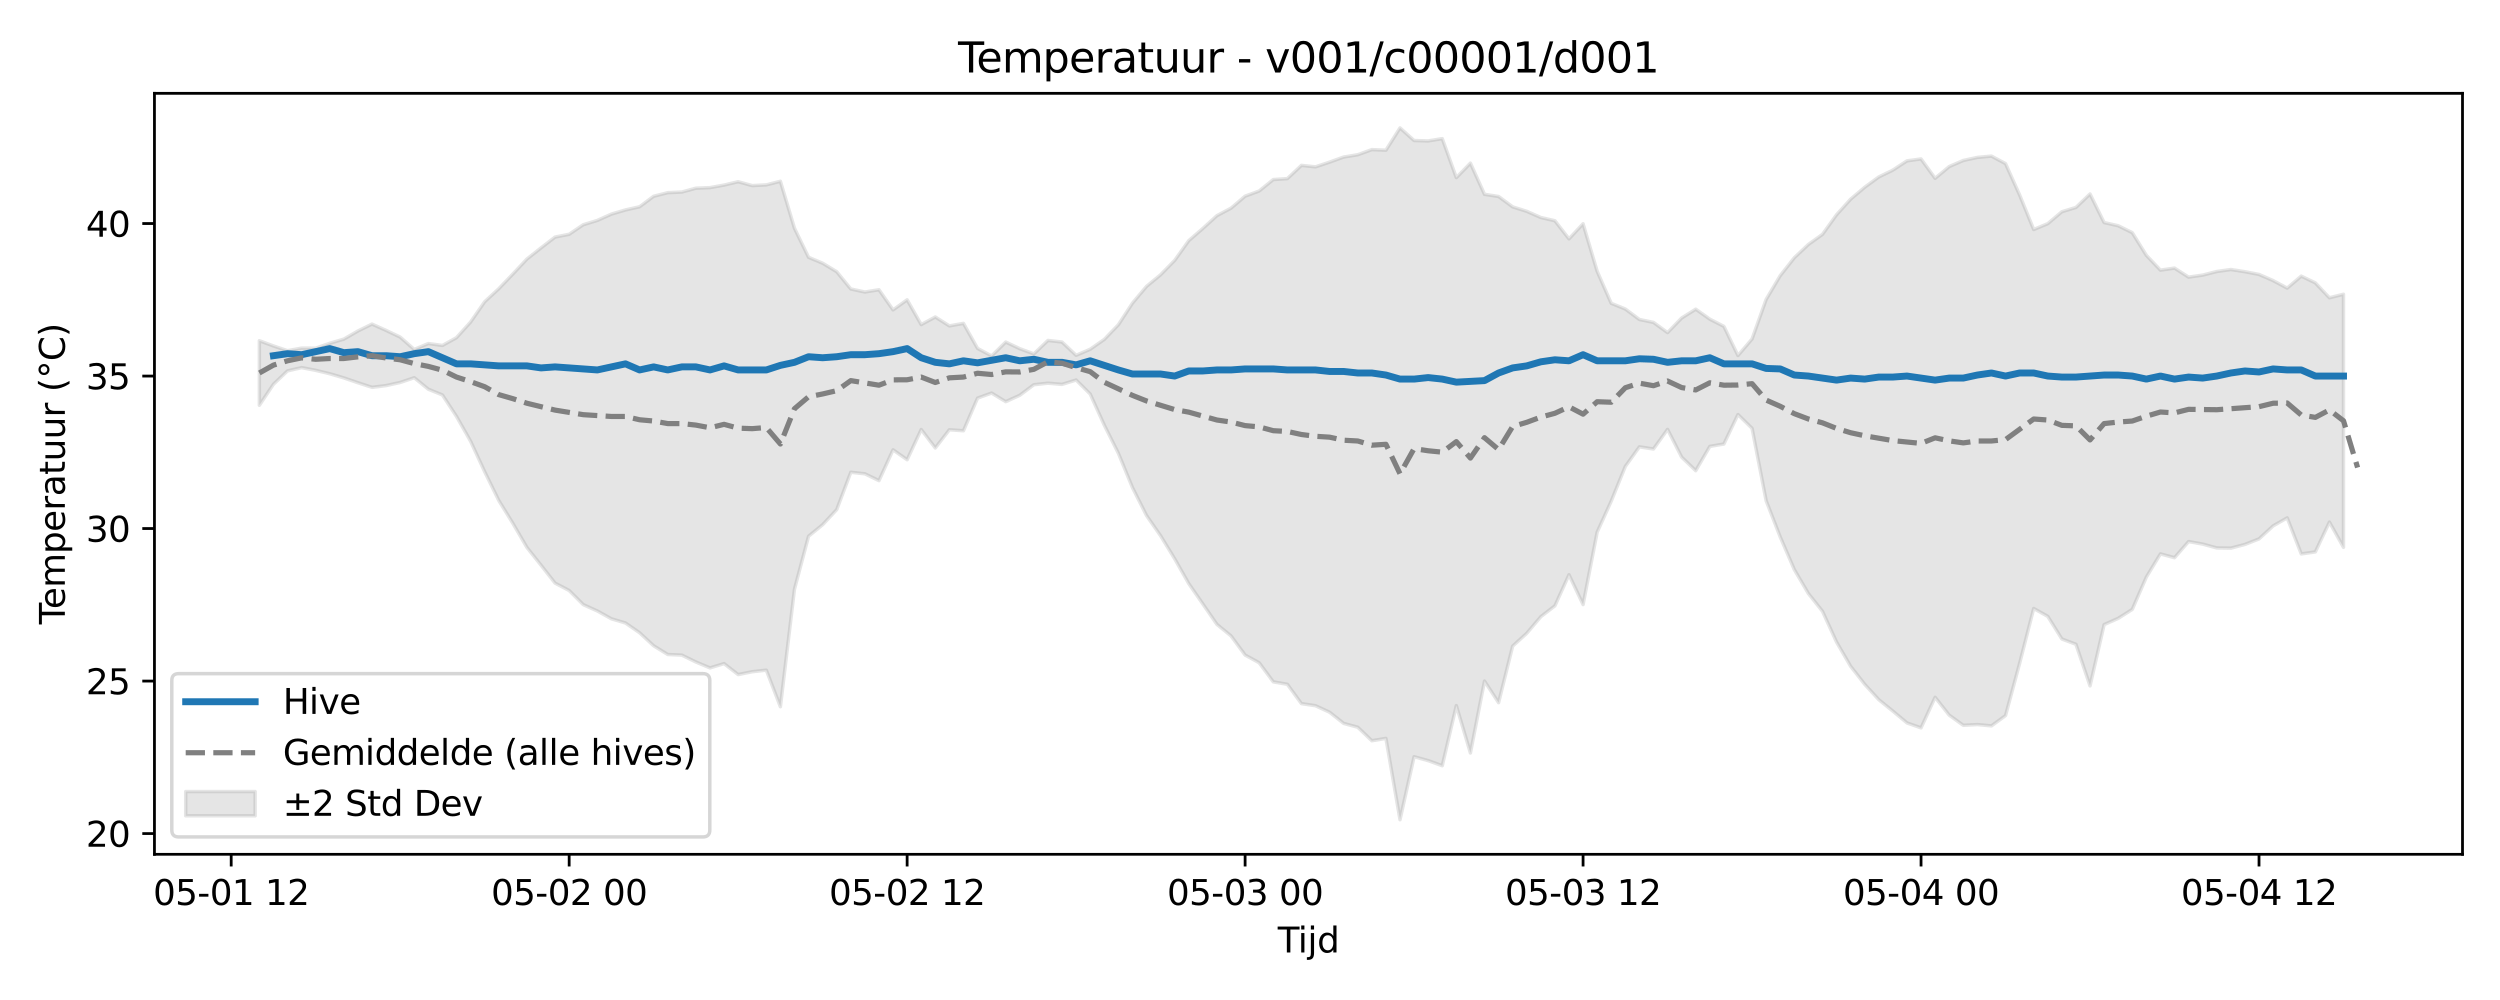 <?xml version="1.0" encoding="utf-8" standalone="no"?>
<!DOCTYPE svg PUBLIC "-//W3C//DTD SVG 1.1//EN"
  "http://www.w3.org/Graphics/SVG/1.1/DTD/svg11.dtd">
<svg xmlns:xlink="http://www.w3.org/1999/xlink" width="720pt" height="288pt" viewBox="0 0 720 288" xmlns="http://www.w3.org/2000/svg" version="1.1">
 <defs>
  <style type="text/css">*{stroke-linejoin: round; stroke-linecap: butt}</style>
 </defs>
 <g id="figure_1">
  <g id="patch_1">
   <path d="M 0 288 
L 720 288 
L 720 0 
L 0 0 
z
" style="fill: #ffffff"/>
  </g>
  <g id="axes_1">
   <g id="patch_2">
    <path d="M 44.48 246.04 
L 709.2 246.04 
L 709.2 26.88 
L 44.48 26.88 
z
" style="fill: #ffffff"/>
   </g>
   <g id="FillBetweenPolyCollection_1">
    <defs>
     <path id="m2a23a1c818" d="M 74.695 -189.874 
L 74.695 -171.281 
L 78.75 -177.325 
L 82.806 -181.183 
L 86.861 -182.121 
L 90.917 -181.341 
L 94.973 -180.358 
L 99.028 -179.166 
L 103.084 -177.771 
L 107.14 -176.445 
L 111.195 -176.947 
L 115.251 -177.845 
L 119.307 -179.218 
L 123.362 -175.899 
L 127.418 -174.252 
L 131.474 -168.061 
L 135.529 -160.925 
L 139.585 -152.147 
L 143.64 -143.871 
L 147.696 -137.292 
L 151.752 -130.336 
L 155.807 -125.228 
L 159.863 -120.054 
L 163.919 -117.932 
L 167.974 -113.866 
L 172.03 -112.04 
L 176.086 -109.783 
L 180.141 -108.578 
L 184.197 -105.766 
L 188.253 -102.008 
L 192.308 -99.504 
L 196.364 -99.326 
L 200.419 -97.343 
L 204.475 -95.638 
L 208.531 -96.879 
L 212.586 -93.718 
L 216.642 -94.543 
L 220.698 -94.994 
L 224.753 -84.459 
L 228.809 -118.319 
L 232.865 -133.569 
L 236.92 -136.882 
L 240.976 -141.234 
L 245.032 -151.989 
L 249.087 -151.541 
L 253.143 -149.576 
L 257.199 -158.448 
L 261.254 -155.596 
L 265.31 -164.293 
L 269.365 -158.981 
L 273.421 -164.23 
L 277.477 -163.94 
L 281.532 -173.342 
L 285.588 -174.795 
L 289.644 -172.319 
L 293.699 -174.159 
L 297.755 -177.196 
L 301.811 -177.643 
L 305.866 -177.294 
L 309.922 -178.557 
L 313.978 -174.517 
L 318.033 -165.56 
L 322.089 -157.463 
L 326.144 -147.577 
L 330.2 -139.526 
L 334.256 -133.686 
L 338.311 -127.057 
L 342.367 -119.91 
L 346.423 -114.054 
L 350.478 -108.173 
L 354.534 -104.856 
L 358.59 -99.343 
L 362.645 -97.12 
L 366.701 -91.63 
L 370.757 -90.92 
L 374.812 -85.354 
L 378.868 -84.749 
L 382.923 -82.877 
L 386.979 -79.658 
L 391.035 -78.554 
L 395.09 -74.664 
L 399.146 -75.343 
L 403.202 -51.922 
L 407.257 -70.068 
L 411.313 -68.939 
L 415.369 -67.471 
L 419.424 -84.785 
L 423.48 -71.139 
L 427.536 -91.858 
L 431.591 -85.626 
L 435.647 -101.914 
L 439.702 -105.608 
L 443.758 -110.393 
L 447.814 -113.521 
L 451.869 -122.477 
L 455.925 -113.88 
L 459.981 -134.726 
L 464.036 -143.676 
L 468.092 -153.658 
L 472.148 -159.31 
L 476.203 -158.685 
L 480.259 -164.338 
L 484.315 -156.346 
L 488.37 -152.439 
L 492.426 -159.43 
L 496.481 -160.121 
L 500.537 -168.614 
L 504.593 -164.632 
L 508.648 -143.794 
L 512.704 -133.36 
L 516.76 -123.96 
L 520.815 -117.058 
L 524.871 -111.952 
L 528.927 -103.089 
L 532.982 -96.107 
L 537.038 -90.917 
L 541.094 -86.49 
L 545.149 -83.197 
L 549.205 -79.804 
L 553.26 -78.372 
L 557.316 -87.176 
L 561.372 -82.034 
L 565.427 -79.107 
L 569.483 -79.323 
L 573.539 -78.947 
L 577.594 -81.915 
L 581.65 -96.947 
L 585.706 -112.755 
L 589.761 -110.479 
L 593.817 -103.971 
L 597.873 -102.445 
L 601.928 -90.463 
L 605.984 -108.113 
L 610.04 -109.911 
L 614.095 -112.489 
L 618.151 -121.801 
L 622.206 -128.478 
L 626.262 -127.379 
L 630.318 -132.032 
L 634.373 -131.302 
L 638.429 -130.194 
L 642.485 -130.131 
L 646.54 -131.2 
L 650.596 -132.794 
L 654.652 -136.532 
L 658.707 -138.858 
L 662.763 -128.47 
L 666.819 -129.049 
L 670.874 -137.637 
L 674.93 -130.374 
L 674.93 -203.257 
L 674.93 -203.257 
L 670.874 -202.241 
L 666.819 -206.533 
L 662.763 -208.48 
L 658.707 -205.021 
L 654.652 -207.2 
L 650.596 -208.963 
L 646.54 -209.751 
L 642.485 -210.38 
L 638.429 -209.806 
L 634.373 -208.771 
L 630.318 -208.187 
L 626.262 -210.791 
L 622.206 -210.203 
L 618.151 -214.465 
L 614.095 -220.995 
L 610.04 -222.987 
L 605.984 -223.907 
L 601.928 -232.138 
L 597.873 -228.257 
L 593.817 -227.024 
L 589.761 -223.591 
L 585.706 -221.9 
L 581.65 -231.852 
L 577.594 -240.881 
L 573.539 -243.044 
L 569.483 -242.668 
L 565.427 -241.786 
L 561.372 -240.03 
L 557.316 -236.645 
L 553.26 -242.228 
L 549.205 -241.675 
L 545.149 -239.014 
L 541.094 -237.038 
L 537.038 -234.075 
L 532.982 -230.643 
L 528.927 -226.15 
L 524.871 -220.508 
L 520.815 -217.598 
L 516.76 -213.77 
L 512.704 -208.616 
L 508.648 -201.769 
L 504.593 -190.374 
L 500.537 -185.611 
L 496.481 -194.007 
L 492.426 -196.088 
L 488.37 -198.956 
L 484.315 -196.415 
L 480.259 -192.205 
L 476.203 -195.15 
L 472.148 -195.989 
L 468.092 -199.006 
L 464.036 -200.643 
L 459.981 -209.885 
L 455.925 -223.557 
L 451.869 -219.206 
L 447.814 -224.429 
L 443.758 -225.36 
L 439.702 -227.144 
L 435.647 -228.423 
L 431.591 -231.412 
L 427.536 -232.037 
L 423.48 -241.018 
L 419.424 -236.841 
L 415.369 -248.078 
L 411.313 -247.415 
L 407.257 -247.531 
L 403.202 -251.158 
L 399.146 -244.745 
L 395.09 -244.911 
L 391.035 -243.437 
L 386.979 -242.772 
L 382.923 -241.31 
L 378.868 -239.951 
L 374.812 -240.37 
L 370.757 -236.561 
L 366.701 -236.291 
L 362.645 -232.997 
L 358.59 -231.506 
L 354.534 -228.043 
L 350.478 -225.897 
L 346.423 -222.211 
L 342.367 -218.698 
L 338.311 -213.016 
L 334.256 -208.875 
L 330.2 -205.524 
L 326.144 -200.694 
L 322.089 -194.469 
L 318.033 -190.251 
L 313.978 -187.419 
L 309.922 -185.673 
L 305.866 -189.498 
L 301.811 -189.955 
L 297.755 -186.082 
L 293.699 -187.582 
L 289.644 -189.495 
L 285.588 -185.482 
L 281.532 -187.667 
L 277.477 -194.873 
L 273.421 -194.143 
L 269.365 -196.709 
L 265.31 -194.52 
L 261.254 -201.655 
L 257.199 -198.755 
L 253.143 -204.551 
L 249.087 -203.905 
L 245.032 -204.774 
L 240.976 -209.746 
L 236.92 -212.195 
L 232.865 -213.897 
L 228.809 -222.266 
L 224.753 -235.8 
L 220.698 -234.756 
L 216.642 -234.549 
L 212.586 -235.667 
L 208.531 -234.702 
L 204.475 -233.967 
L 200.419 -233.799 
L 196.364 -232.695 
L 192.308 -232.516 
L 188.253 -231.476 
L 184.197 -228.45 
L 180.141 -227.542 
L 176.086 -226.336 
L 172.03 -224.519 
L 167.974 -223.278 
L 163.919 -220.53 
L 159.863 -219.726 
L 155.807 -216.602 
L 151.752 -213.397 
L 147.696 -209.077 
L 143.64 -204.84 
L 139.585 -201.102 
L 135.529 -195.253 
L 131.474 -190.752 
L 127.418 -188.513 
L 123.362 -189.063 
L 119.307 -187.354 
L 115.251 -190.923 
L 111.195 -192.846 
L 107.14 -194.666 
L 103.084 -192.681 
L 99.028 -190.334 
L 94.973 -189.143 
L 90.917 -187.72 
L 86.861 -187.746 
L 82.806 -187 
L 78.75 -188.369 
L 74.695 -189.874 
z
" style="stroke: #808080; stroke-opacity: 0.2"/>
    </defs>
    <g clip-path="url(#p5b2074914a)">
     <use xlink:href="#m2a23a1c818" x="0" y="288" style="fill: #808080; fill-opacity: 0.2; stroke: #808080; stroke-opacity: 0.2"/>
    </g>
   </g>
   <g id="matplotlib.axis_1">
    <g id="xtick_1">
     <g id="line2d_1">
      <defs>
       <path id="md84309b59f" d="M 0 0 
L 0 3.5 
" style="stroke: #000000; stroke-width: 0.8"/>
      </defs>
      <g>
       <use xlink:href="#md84309b59f" x="66.583" y="246.04" style="stroke: #000000; stroke-width: 0.8"/>
      </g>
     </g>
     <g id="text_1">
      <!-- 05-01 12 -->
      <g transform="translate(44.103 260.638) scale(0.1 -0.1)">
       <defs>
        <path id="DejaVuSans-30" d="M 2034 4250 
Q 1547 4250 1301 3770 
Q 1056 3291 1056 2328 
Q 1056 1369 1301 889 
Q 1547 409 2034 409 
Q 2525 409 2770 889 
Q 3016 1369 3016 2328 
Q 3016 3291 2770 3770 
Q 2525 4250 2034 4250 
z
M 2034 4750 
Q 2819 4750 3233 4129 
Q 3647 3509 3647 2328 
Q 3647 1150 3233 529 
Q 2819 -91 2034 -91 
Q 1250 -91 836 529 
Q 422 1150 422 2328 
Q 422 3509 836 4129 
Q 1250 4750 2034 4750 
z
" transform="scale(0.016)"/>
        <path id="DejaVuSans-35" d="M 691 4666 
L 3169 4666 
L 3169 4134 
L 1269 4134 
L 1269 2991 
Q 1406 3038 1543 3061 
Q 1681 3084 1819 3084 
Q 2600 3084 3056 2656 
Q 3513 2228 3513 1497 
Q 3513 744 3044 326 
Q 2575 -91 1722 -91 
Q 1428 -91 1123 -41 
Q 819 9 494 109 
L 494 744 
Q 775 591 1075 516 
Q 1375 441 1709 441 
Q 2250 441 2565 725 
Q 2881 1009 2881 1497 
Q 2881 1984 2565 2268 
Q 2250 2553 1709 2553 
Q 1456 2553 1204 2497 
Q 953 2441 691 2322 
L 691 4666 
z
" transform="scale(0.016)"/>
        <path id="DejaVuSans-2d" d="M 313 2009 
L 1997 2009 
L 1997 1497 
L 313 1497 
L 313 2009 
z
" transform="scale(0.016)"/>
        <path id="DejaVuSans-31" d="M 794 531 
L 1825 531 
L 1825 4091 
L 703 3866 
L 703 4441 
L 1819 4666 
L 2450 4666 
L 2450 531 
L 3481 531 
L 3481 0 
L 794 0 
L 794 531 
z
" transform="scale(0.016)"/>
        <path id="DejaVuSans-20" transform="scale(0.016)"/>
        <path id="DejaVuSans-32" d="M 1228 531 
L 3431 531 
L 3431 0 
L 469 0 
L 469 531 
Q 828 903 1448 1529 
Q 2069 2156 2228 2338 
Q 2531 2678 2651 2914 
Q 2772 3150 2772 3378 
Q 2772 3750 2511 3984 
Q 2250 4219 1831 4219 
Q 1534 4219 1204 4116 
Q 875 4013 500 3803 
L 500 4441 
Q 881 4594 1212 4672 
Q 1544 4750 1819 4750 
Q 2544 4750 2975 4387 
Q 3406 4025 3406 3419 
Q 3406 3131 3298 2873 
Q 3191 2616 2906 2266 
Q 2828 2175 2409 1742 
Q 1991 1309 1228 531 
z
" transform="scale(0.016)"/>
       </defs>
       <use xlink:href="#DejaVuSans-30"/>
       <use xlink:href="#DejaVuSans-35" transform="translate(63.623 0)"/>
       <use xlink:href="#DejaVuSans-2d" transform="translate(127.246 0)"/>
       <use xlink:href="#DejaVuSans-30" transform="translate(163.33 0)"/>
       <use xlink:href="#DejaVuSans-31" transform="translate(226.953 0)"/>
       <use xlink:href="#DejaVuSans-20" transform="translate(290.576 0)"/>
       <use xlink:href="#DejaVuSans-31" transform="translate(322.363 0)"/>
       <use xlink:href="#DejaVuSans-32" transform="translate(385.986 0)"/>
      </g>
     </g>
    </g>
    <g id="xtick_2">
     <g id="line2d_2">
      <g>
       <use xlink:href="#md84309b59f" x="163.919" y="246.04" style="stroke: #000000; stroke-width: 0.8"/>
      </g>
     </g>
     <g id="text_2">
      <!-- 05-02 00 -->
      <g transform="translate(141.438 260.638) scale(0.1 -0.1)">
       <use xlink:href="#DejaVuSans-30"/>
       <use xlink:href="#DejaVuSans-35" transform="translate(63.623 0)"/>
       <use xlink:href="#DejaVuSans-2d" transform="translate(127.246 0)"/>
       <use xlink:href="#DejaVuSans-30" transform="translate(163.33 0)"/>
       <use xlink:href="#DejaVuSans-32" transform="translate(226.953 0)"/>
       <use xlink:href="#DejaVuSans-20" transform="translate(290.576 0)"/>
       <use xlink:href="#DejaVuSans-30" transform="translate(322.363 0)"/>
       <use xlink:href="#DejaVuSans-30" transform="translate(385.986 0)"/>
      </g>
     </g>
    </g>
    <g id="xtick_3">
     <g id="line2d_3">
      <g>
       <use xlink:href="#md84309b59f" x="261.254" y="246.04" style="stroke: #000000; stroke-width: 0.8"/>
      </g>
     </g>
     <g id="text_3">
      <!-- 05-02 12 -->
      <g transform="translate(238.774 260.638) scale(0.1 -0.1)">
       <use xlink:href="#DejaVuSans-30"/>
       <use xlink:href="#DejaVuSans-35" transform="translate(63.623 0)"/>
       <use xlink:href="#DejaVuSans-2d" transform="translate(127.246 0)"/>
       <use xlink:href="#DejaVuSans-30" transform="translate(163.33 0)"/>
       <use xlink:href="#DejaVuSans-32" transform="translate(226.953 0)"/>
       <use xlink:href="#DejaVuSans-20" transform="translate(290.576 0)"/>
       <use xlink:href="#DejaVuSans-31" transform="translate(322.363 0)"/>
       <use xlink:href="#DejaVuSans-32" transform="translate(385.986 0)"/>
      </g>
     </g>
    </g>
    <g id="xtick_4">
     <g id="line2d_4">
      <g>
       <use xlink:href="#md84309b59f" x="358.59" y="246.04" style="stroke: #000000; stroke-width: 0.8"/>
      </g>
     </g>
     <g id="text_4">
      <!-- 05-03 00 -->
      <g transform="translate(336.109 260.638) scale(0.1 -0.1)">
       <defs>
        <path id="DejaVuSans-33" d="M 2597 2516 
Q 3050 2419 3304 2112 
Q 3559 1806 3559 1356 
Q 3559 666 3084 287 
Q 2609 -91 1734 -91 
Q 1441 -91 1130 -33 
Q 819 25 488 141 
L 488 750 
Q 750 597 1062 519 
Q 1375 441 1716 441 
Q 2309 441 2620 675 
Q 2931 909 2931 1356 
Q 2931 1769 2642 2001 
Q 2353 2234 1838 2234 
L 1294 2234 
L 1294 2753 
L 1863 2753 
Q 2328 2753 2575 2939 
Q 2822 3125 2822 3475 
Q 2822 3834 2567 4026 
Q 2313 4219 1838 4219 
Q 1578 4219 1281 4162 
Q 984 4106 628 3988 
L 628 4550 
Q 988 4650 1302 4700 
Q 1616 4750 1894 4750 
Q 2613 4750 3031 4423 
Q 3450 4097 3450 3541 
Q 3450 3153 3228 2886 
Q 3006 2619 2597 2516 
z
" transform="scale(0.016)"/>
       </defs>
       <use xlink:href="#DejaVuSans-30"/>
       <use xlink:href="#DejaVuSans-35" transform="translate(63.623 0)"/>
       <use xlink:href="#DejaVuSans-2d" transform="translate(127.246 0)"/>
       <use xlink:href="#DejaVuSans-30" transform="translate(163.33 0)"/>
       <use xlink:href="#DejaVuSans-33" transform="translate(226.953 0)"/>
       <use xlink:href="#DejaVuSans-20" transform="translate(290.576 0)"/>
       <use xlink:href="#DejaVuSans-30" transform="translate(322.363 0)"/>
       <use xlink:href="#DejaVuSans-30" transform="translate(385.986 0)"/>
      </g>
     </g>
    </g>
    <g id="xtick_5">
     <g id="line2d_5">
      <g>
       <use xlink:href="#md84309b59f" x="455.925" y="246.04" style="stroke: #000000; stroke-width: 0.8"/>
      </g>
     </g>
     <g id="text_5">
      <!-- 05-03 12 -->
      <g transform="translate(433.445 260.638) scale(0.1 -0.1)">
       <use xlink:href="#DejaVuSans-30"/>
       <use xlink:href="#DejaVuSans-35" transform="translate(63.623 0)"/>
       <use xlink:href="#DejaVuSans-2d" transform="translate(127.246 0)"/>
       <use xlink:href="#DejaVuSans-30" transform="translate(163.33 0)"/>
       <use xlink:href="#DejaVuSans-33" transform="translate(226.953 0)"/>
       <use xlink:href="#DejaVuSans-20" transform="translate(290.576 0)"/>
       <use xlink:href="#DejaVuSans-31" transform="translate(322.363 0)"/>
       <use xlink:href="#DejaVuSans-32" transform="translate(385.986 0)"/>
      </g>
     </g>
    </g>
    <g id="xtick_6">
     <g id="line2d_6">
      <g>
       <use xlink:href="#md84309b59f" x="553.26" y="246.04" style="stroke: #000000; stroke-width: 0.8"/>
      </g>
     </g>
     <g id="text_6">
      <!-- 05-04 00 -->
      <g transform="translate(530.78 260.638) scale(0.1 -0.1)">
       <defs>
        <path id="DejaVuSans-34" d="M 2419 4116 
L 825 1625 
L 2419 1625 
L 2419 4116 
z
M 2253 4666 
L 3047 4666 
L 3047 1625 
L 3713 1625 
L 3713 1100 
L 3047 1100 
L 3047 0 
L 2419 0 
L 2419 1100 
L 313 1100 
L 313 1709 
L 2253 4666 
z
" transform="scale(0.016)"/>
       </defs>
       <use xlink:href="#DejaVuSans-30"/>
       <use xlink:href="#DejaVuSans-35" transform="translate(63.623 0)"/>
       <use xlink:href="#DejaVuSans-2d" transform="translate(127.246 0)"/>
       <use xlink:href="#DejaVuSans-30" transform="translate(163.33 0)"/>
       <use xlink:href="#DejaVuSans-34" transform="translate(226.953 0)"/>
       <use xlink:href="#DejaVuSans-20" transform="translate(290.576 0)"/>
       <use xlink:href="#DejaVuSans-30" transform="translate(322.363 0)"/>
       <use xlink:href="#DejaVuSans-30" transform="translate(385.986 0)"/>
      </g>
     </g>
    </g>
    <g id="xtick_7">
     <g id="line2d_7">
      <g>
       <use xlink:href="#md84309b59f" x="650.596" y="246.04" style="stroke: #000000; stroke-width: 0.8"/>
      </g>
     </g>
     <g id="text_7">
      <!-- 05-04 12 -->
      <g transform="translate(628.115 260.638) scale(0.1 -0.1)">
       <use xlink:href="#DejaVuSans-30"/>
       <use xlink:href="#DejaVuSans-35" transform="translate(63.623 0)"/>
       <use xlink:href="#DejaVuSans-2d" transform="translate(127.246 0)"/>
       <use xlink:href="#DejaVuSans-30" transform="translate(163.33 0)"/>
       <use xlink:href="#DejaVuSans-34" transform="translate(226.953 0)"/>
       <use xlink:href="#DejaVuSans-20" transform="translate(290.576 0)"/>
       <use xlink:href="#DejaVuSans-31" transform="translate(322.363 0)"/>
       <use xlink:href="#DejaVuSans-32" transform="translate(385.986 0)"/>
      </g>
     </g>
    </g>
    <g id="text_8">
     <!-- Tijd -->
     <g transform="translate(367.99 274.317) scale(0.1 -0.1)">
      <defs>
       <path id="DejaVuSans-54" d="M -19 4666 
L 3928 4666 
L 3928 4134 
L 2272 4134 
L 2272 0 
L 1638 0 
L 1638 4134 
L -19 4134 
L -19 4666 
z
" transform="scale(0.016)"/>
       <path id="DejaVuSans-69" d="M 603 3500 
L 1178 3500 
L 1178 0 
L 603 0 
L 603 3500 
z
M 603 4863 
L 1178 4863 
L 1178 4134 
L 603 4134 
L 603 4863 
z
" transform="scale(0.016)"/>
       <path id="DejaVuSans-6a" d="M 603 3500 
L 1178 3500 
L 1178 -63 
Q 1178 -731 923 -1031 
Q 669 -1331 103 -1331 
L -116 -1331 
L -116 -844 
L 38 -844 
Q 366 -844 484 -692 
Q 603 -541 603 -63 
L 603 3500 
z
M 603 4863 
L 1178 4863 
L 1178 4134 
L 603 4134 
L 603 4863 
z
" transform="scale(0.016)"/>
       <path id="DejaVuSans-64" d="M 2906 2969 
L 2906 4863 
L 3481 4863 
L 3481 0 
L 2906 0 
L 2906 525 
Q 2725 213 2448 61 
Q 2172 -91 1784 -91 
Q 1150 -91 751 415 
Q 353 922 353 1747 
Q 353 2572 751 3078 
Q 1150 3584 1784 3584 
Q 2172 3584 2448 3432 
Q 2725 3281 2906 2969 
z
M 947 1747 
Q 947 1113 1208 752 
Q 1469 391 1925 391 
Q 2381 391 2643 752 
Q 2906 1113 2906 1747 
Q 2906 2381 2643 2742 
Q 2381 3103 1925 3103 
Q 1469 3103 1208 2742 
Q 947 2381 947 1747 
z
" transform="scale(0.016)"/>
      </defs>
      <use xlink:href="#DejaVuSans-54"/>
      <use xlink:href="#DejaVuSans-69" transform="translate(57.959 0)"/>
      <use xlink:href="#DejaVuSans-6a" transform="translate(85.742 0)"/>
      <use xlink:href="#DejaVuSans-64" transform="translate(113.525 0)"/>
     </g>
    </g>
   </g>
   <g id="matplotlib.axis_2">
    <g id="ytick_1">
     <g id="line2d_8">
      <defs>
       <path id="m97e7bdb9b6" d="M 0 0 
L -3.5 0 
" style="stroke: #000000; stroke-width: 0.8"/>
      </defs>
      <g>
       <use xlink:href="#m97e7bdb9b6" x="44.48" y="240.068" style="stroke: #000000; stroke-width: 0.8"/>
      </g>
     </g>
     <g id="text_9">
      <!-- 20 -->
      <g transform="translate(24.755 243.868) scale(0.1 -0.1)">
       <use xlink:href="#DejaVuSans-32"/>
       <use xlink:href="#DejaVuSans-30" transform="translate(63.623 0)"/>
      </g>
     </g>
    </g>
    <g id="ytick_2">
     <g id="line2d_9">
      <g>
       <use xlink:href="#m97e7bdb9b6" x="44.48" y="196.146" style="stroke: #000000; stroke-width: 0.8"/>
      </g>
     </g>
     <g id="text_10">
      <!-- 25 -->
      <g transform="translate(24.755 199.945) scale(0.1 -0.1)">
       <use xlink:href="#DejaVuSans-32"/>
       <use xlink:href="#DejaVuSans-35" transform="translate(63.623 0)"/>
      </g>
     </g>
    </g>
    <g id="ytick_3">
     <g id="line2d_10">
      <g>
       <use xlink:href="#m97e7bdb9b6" x="44.48" y="152.223" style="stroke: #000000; stroke-width: 0.8"/>
      </g>
     </g>
     <g id="text_11">
      <!-- 30 -->
      <g transform="translate(24.755 156.023) scale(0.1 -0.1)">
       <use xlink:href="#DejaVuSans-33"/>
       <use xlink:href="#DejaVuSans-30" transform="translate(63.623 0)"/>
      </g>
     </g>
    </g>
    <g id="ytick_4">
     <g id="line2d_11">
      <g>
       <use xlink:href="#m97e7bdb9b6" x="44.48" y="108.301" style="stroke: #000000; stroke-width: 0.8"/>
      </g>
     </g>
     <g id="text_12">
      <!-- 35 -->
      <g transform="translate(24.755 112.1) scale(0.1 -0.1)">
       <use xlink:href="#DejaVuSans-33"/>
       <use xlink:href="#DejaVuSans-35" transform="translate(63.623 0)"/>
      </g>
     </g>
    </g>
    <g id="ytick_5">
     <g id="line2d_12">
      <g>
       <use xlink:href="#m97e7bdb9b6" x="44.48" y="64.378" style="stroke: #000000; stroke-width: 0.8"/>
      </g>
     </g>
     <g id="text_13">
      <!-- 40 -->
      <g transform="translate(24.755 68.177) scale(0.1 -0.1)">
       <use xlink:href="#DejaVuSans-34"/>
       <use xlink:href="#DejaVuSans-30" transform="translate(63.623 0)"/>
      </g>
     </g>
    </g>
    <g id="text_14">
     <!-- Temperatuur (°C) -->
     <g transform="translate(18.675 179.816) rotate(-90) scale(0.1 -0.1)">
      <defs>
       <path id="DejaVuSans-65" d="M 3597 1894 
L 3597 1613 
L 953 1613 
Q 991 1019 1311 708 
Q 1631 397 2203 397 
Q 2534 397 2845 478 
Q 3156 559 3463 722 
L 3463 178 
Q 3153 47 2828 -22 
Q 2503 -91 2169 -91 
Q 1331 -91 842 396 
Q 353 884 353 1716 
Q 353 2575 817 3079 
Q 1281 3584 2069 3584 
Q 2775 3584 3186 3129 
Q 3597 2675 3597 1894 
z
M 3022 2063 
Q 3016 2534 2758 2815 
Q 2500 3097 2075 3097 
Q 1594 3097 1305 2825 
Q 1016 2553 972 2059 
L 3022 2063 
z
" transform="scale(0.016)"/>
       <path id="DejaVuSans-6d" d="M 3328 2828 
Q 3544 3216 3844 3400 
Q 4144 3584 4550 3584 
Q 5097 3584 5394 3201 
Q 5691 2819 5691 2113 
L 5691 0 
L 5113 0 
L 5113 2094 
Q 5113 2597 4934 2840 
Q 4756 3084 4391 3084 
Q 3944 3084 3684 2787 
Q 3425 2491 3425 1978 
L 3425 0 
L 2847 0 
L 2847 2094 
Q 2847 2600 2669 2842 
Q 2491 3084 2119 3084 
Q 1678 3084 1418 2786 
Q 1159 2488 1159 1978 
L 1159 0 
L 581 0 
L 581 3500 
L 1159 3500 
L 1159 2956 
Q 1356 3278 1631 3431 
Q 1906 3584 2284 3584 
Q 2666 3584 2933 3390 
Q 3200 3197 3328 2828 
z
" transform="scale(0.016)"/>
       <path id="DejaVuSans-70" d="M 1159 525 
L 1159 -1331 
L 581 -1331 
L 581 3500 
L 1159 3500 
L 1159 2969 
Q 1341 3281 1617 3432 
Q 1894 3584 2278 3584 
Q 2916 3584 3314 3078 
Q 3713 2572 3713 1747 
Q 3713 922 3314 415 
Q 2916 -91 2278 -91 
Q 1894 -91 1617 61 
Q 1341 213 1159 525 
z
M 3116 1747 
Q 3116 2381 2855 2742 
Q 2594 3103 2138 3103 
Q 1681 3103 1420 2742 
Q 1159 2381 1159 1747 
Q 1159 1113 1420 752 
Q 1681 391 2138 391 
Q 2594 391 2855 752 
Q 3116 1113 3116 1747 
z
" transform="scale(0.016)"/>
       <path id="DejaVuSans-72" d="M 2631 2963 
Q 2534 3019 2420 3045 
Q 2306 3072 2169 3072 
Q 1681 3072 1420 2755 
Q 1159 2438 1159 1844 
L 1159 0 
L 581 0 
L 581 3500 
L 1159 3500 
L 1159 2956 
Q 1341 3275 1631 3429 
Q 1922 3584 2338 3584 
Q 2397 3584 2469 3576 
Q 2541 3569 2628 3553 
L 2631 2963 
z
" transform="scale(0.016)"/>
       <path id="DejaVuSans-61" d="M 2194 1759 
Q 1497 1759 1228 1600 
Q 959 1441 959 1056 
Q 959 750 1161 570 
Q 1363 391 1709 391 
Q 2188 391 2477 730 
Q 2766 1069 2766 1631 
L 2766 1759 
L 2194 1759 
z
M 3341 1997 
L 3341 0 
L 2766 0 
L 2766 531 
Q 2569 213 2275 61 
Q 1981 -91 1556 -91 
Q 1019 -91 701 211 
Q 384 513 384 1019 
Q 384 1609 779 1909 
Q 1175 2209 1959 2209 
L 2766 2209 
L 2766 2266 
Q 2766 2663 2505 2880 
Q 2244 3097 1772 3097 
Q 1472 3097 1187 3025 
Q 903 2953 641 2809 
L 641 3341 
Q 956 3463 1253 3523 
Q 1550 3584 1831 3584 
Q 2591 3584 2966 3190 
Q 3341 2797 3341 1997 
z
" transform="scale(0.016)"/>
       <path id="DejaVuSans-74" d="M 1172 4494 
L 1172 3500 
L 2356 3500 
L 2356 3053 
L 1172 3053 
L 1172 1153 
Q 1172 725 1289 603 
Q 1406 481 1766 481 
L 2356 481 
L 2356 0 
L 1766 0 
Q 1100 0 847 248 
Q 594 497 594 1153 
L 594 3053 
L 172 3053 
L 172 3500 
L 594 3500 
L 594 4494 
L 1172 4494 
z
" transform="scale(0.016)"/>
       <path id="DejaVuSans-75" d="M 544 1381 
L 544 3500 
L 1119 3500 
L 1119 1403 
Q 1119 906 1312 657 
Q 1506 409 1894 409 
Q 2359 409 2629 706 
Q 2900 1003 2900 1516 
L 2900 3500 
L 3475 3500 
L 3475 0 
L 2900 0 
L 2900 538 
Q 2691 219 2414 64 
Q 2138 -91 1772 -91 
Q 1169 -91 856 284 
Q 544 659 544 1381 
z
M 1991 3584 
L 1991 3584 
z
" transform="scale(0.016)"/>
       <path id="DejaVuSans-28" d="M 1984 4856 
Q 1566 4138 1362 3434 
Q 1159 2731 1159 2009 
Q 1159 1288 1364 580 
Q 1569 -128 1984 -844 
L 1484 -844 
Q 1016 -109 783 600 
Q 550 1309 550 2009 
Q 550 2706 781 3412 
Q 1013 4119 1484 4856 
L 1984 4856 
z
" transform="scale(0.016)"/>
       <path id="DejaVuSans-b0" d="M 1600 4347 
Q 1350 4347 1178 4173 
Q 1006 4000 1006 3750 
Q 1006 3503 1178 3333 
Q 1350 3163 1600 3163 
Q 1850 3163 2022 3333 
Q 2194 3503 2194 3750 
Q 2194 3997 2020 4172 
Q 1847 4347 1600 4347 
z
M 1600 4750 
Q 1800 4750 1984 4673 
Q 2169 4597 2303 4453 
Q 2447 4313 2519 4134 
Q 2591 3956 2591 3750 
Q 2591 3338 2302 3052 
Q 2013 2766 1594 2766 
Q 1172 2766 890 3047 
Q 609 3328 609 3750 
Q 609 4169 896 4459 
Q 1184 4750 1600 4750 
z
" transform="scale(0.016)"/>
       <path id="DejaVuSans-43" d="M 4122 4306 
L 4122 3641 
Q 3803 3938 3442 4084 
Q 3081 4231 2675 4231 
Q 1875 4231 1450 3742 
Q 1025 3253 1025 2328 
Q 1025 1406 1450 917 
Q 1875 428 2675 428 
Q 3081 428 3442 575 
Q 3803 722 4122 1019 
L 4122 359 
Q 3791 134 3420 21 
Q 3050 -91 2638 -91 
Q 1578 -91 968 557 
Q 359 1206 359 2328 
Q 359 3453 968 4101 
Q 1578 4750 2638 4750 
Q 3056 4750 3426 4639 
Q 3797 4528 4122 4306 
z
" transform="scale(0.016)"/>
       <path id="DejaVuSans-29" d="M 513 4856 
L 1013 4856 
Q 1481 4119 1714 3412 
Q 1947 2706 1947 2009 
Q 1947 1309 1714 600 
Q 1481 -109 1013 -844 
L 513 -844 
Q 928 -128 1133 580 
Q 1338 1288 1338 2009 
Q 1338 2731 1133 3434 
Q 928 4138 513 4856 
z
" transform="scale(0.016)"/>
      </defs>
      <use xlink:href="#DejaVuSans-54"/>
      <use xlink:href="#DejaVuSans-65" transform="translate(44.084 0)"/>
      <use xlink:href="#DejaVuSans-6d" transform="translate(105.607 0)"/>
      <use xlink:href="#DejaVuSans-70" transform="translate(203.02 0)"/>
      <use xlink:href="#DejaVuSans-65" transform="translate(266.496 0)"/>
      <use xlink:href="#DejaVuSans-72" transform="translate(328.02 0)"/>
      <use xlink:href="#DejaVuSans-61" transform="translate(369.133 0)"/>
      <use xlink:href="#DejaVuSans-74" transform="translate(430.412 0)"/>
      <use xlink:href="#DejaVuSans-75" transform="translate(469.621 0)"/>
      <use xlink:href="#DejaVuSans-75" transform="translate(533 0)"/>
      <use xlink:href="#DejaVuSans-72" transform="translate(596.379 0)"/>
      <use xlink:href="#DejaVuSans-20" transform="translate(637.492 0)"/>
      <use xlink:href="#DejaVuSans-28" transform="translate(669.279 0)"/>
      <use xlink:href="#DejaVuSans-b0" transform="translate(708.293 0)"/>
      <use xlink:href="#DejaVuSans-43" transform="translate(758.293 0)"/>
      <use xlink:href="#DejaVuSans-29" transform="translate(828.117 0)"/>
     </g>
    </g>
   </g>
   <g id="line2d_13">
    <path d="M 78.75 102.444 
L 82.806 101.859 
L 86.861 102.152 
L 94.973 100.395 
L 99.028 101.566 
L 103.084 101.273 
L 107.14 102.444 
L 111.195 102.444 
L 115.251 102.737 
L 119.307 101.859 
L 123.362 101.273 
L 131.474 104.787 
L 135.529 104.787 
L 143.64 105.373 
L 151.752 105.373 
L 155.807 105.958 
L 159.863 105.665 
L 172.03 106.544 
L 180.141 104.787 
L 184.197 106.544 
L 188.253 105.665 
L 192.308 106.544 
L 196.364 105.665 
L 200.419 105.665 
L 204.475 106.544 
L 208.531 105.373 
L 212.586 106.544 
L 220.698 106.544 
L 224.753 105.226 
L 228.809 104.348 
L 232.865 102.737 
L 236.92 103.03 
L 240.976 102.737 
L 245.032 102.152 
L 249.087 102.152 
L 253.143 101.859 
L 257.199 101.273 
L 261.254 100.395 
L 265.31 103.03 
L 269.365 104.348 
L 273.421 104.787 
L 277.477 103.909 
L 281.532 104.494 
L 289.644 103.03 
L 293.699 103.909 
L 297.755 103.469 
L 301.811 104.348 
L 305.866 104.348 
L 309.922 105.08 
L 313.978 103.909 
L 322.089 106.544 
L 326.144 107.715 
L 334.256 107.715 
L 338.311 108.301 
L 342.367 106.837 
L 346.423 106.837 
L 350.478 106.544 
L 354.534 106.544 
L 358.59 106.251 
L 366.701 106.251 
L 370.757 106.544 
L 378.868 106.544 
L 382.923 106.983 
L 386.979 106.983 
L 391.035 107.422 
L 395.09 107.422 
L 399.146 108.008 
L 403.202 109.179 
L 407.257 109.179 
L 411.313 108.74 
L 415.369 109.179 
L 419.424 110.058 
L 427.536 109.618 
L 431.591 107.422 
L 435.647 105.958 
L 439.702 105.373 
L 443.758 104.201 
L 447.814 103.616 
L 451.869 103.909 
L 455.925 102.152 
L 459.981 103.909 
L 468.092 103.909 
L 472.148 103.323 
L 476.203 103.469 
L 480.259 104.348 
L 484.315 103.909 
L 488.37 103.909 
L 492.426 103.03 
L 496.481 104.787 
L 504.593 104.787 
L 508.648 106.105 
L 512.704 106.251 
L 516.76 108.008 
L 520.815 108.301 
L 528.927 109.472 
L 532.982 108.886 
L 537.038 109.179 
L 541.094 108.594 
L 545.149 108.594 
L 549.205 108.301 
L 557.316 109.472 
L 561.372 108.886 
L 565.427 108.886 
L 569.483 108.008 
L 573.539 107.422 
L 577.594 108.301 
L 581.65 107.422 
L 585.706 107.422 
L 589.761 108.301 
L 593.817 108.594 
L 597.873 108.594 
L 605.984 108.008 
L 610.04 108.008 
L 614.095 108.301 
L 618.151 109.179 
L 622.206 108.301 
L 626.262 109.179 
L 630.318 108.594 
L 634.373 108.886 
L 638.429 108.301 
L 642.485 107.422 
L 646.54 106.837 
L 650.596 107.129 
L 654.652 106.251 
L 658.707 106.544 
L 662.763 106.544 
L 666.819 108.301 
L 674.93 108.301 
L 674.93 108.301 
" clip-path="url(#p5b2074914a)" style="fill: none; stroke: #1f77b4; stroke-width: 2; stroke-linecap: square"/>
   </g>
   <g id="line2d_14">
    <path d="M 74.695 107.422 
L 78.75 105.153 
L 82.806 103.909 
L 86.861 103.067 
L 90.917 103.469 
L 94.973 103.25 
L 99.028 103.25 
L 103.084 102.774 
L 107.14 102.444 
L 111.195 103.103 
L 115.251 103.616 
L 119.307 104.714 
L 123.362 105.519 
L 127.418 106.617 
L 131.474 108.594 
L 135.529 109.911 
L 139.585 111.375 
L 143.64 113.645 
L 147.696 114.816 
L 151.752 116.134 
L 159.863 118.11 
L 167.974 119.428 
L 176.086 119.94 
L 180.141 119.94 
L 184.197 120.892 
L 188.253 121.258 
L 192.308 121.99 
L 196.364 121.99 
L 200.419 122.429 
L 204.475 123.198 
L 208.531 122.21 
L 212.586 123.308 
L 216.642 123.454 
L 220.698 123.125 
L 224.753 127.871 
L 228.809 117.708 
L 232.865 114.267 
L 236.92 113.462 
L 240.976 112.51 
L 245.032 109.618 
L 253.143 110.936 
L 257.199 109.399 
L 261.254 109.374 
L 265.31 108.594 
L 269.365 110.155 
L 273.421 108.813 
L 277.477 108.594 
L 281.532 107.496 
L 285.588 107.862 
L 289.644 107.093 
L 293.699 107.129 
L 297.755 106.361 
L 301.811 104.201 
L 305.866 104.604 
L 309.922 105.885 
L 313.978 107.032 
L 318.033 110.094 
L 326.144 113.864 
L 330.2 115.475 
L 338.311 117.964 
L 342.367 118.696 
L 350.478 120.965 
L 354.534 121.551 
L 358.59 122.576 
L 362.645 122.942 
L 366.701 124.04 
L 370.757 124.259 
L 374.812 125.138 
L 378.868 125.65 
L 382.923 125.906 
L 386.979 126.785 
L 391.035 127.004 
L 395.09 128.212 
L 399.146 127.956 
L 403.202 136.46 
L 407.257 129.201 
L 411.313 129.823 
L 415.369 130.225 
L 419.424 127.187 
L 423.48 131.921 
L 427.536 126.053 
L 431.591 129.481 
L 435.647 122.832 
L 439.702 121.624 
L 443.758 120.123 
L 447.814 119.025 
L 451.869 117.158 
L 455.925 119.281 
L 459.981 115.694 
L 464.036 115.841 
L 468.092 111.668 
L 472.148 110.35 
L 476.203 111.083 
L 480.259 109.728 
L 484.315 111.619 
L 488.37 112.303 
L 492.426 110.241 
L 496.481 110.936 
L 500.537 110.887 
L 504.593 110.497 
L 508.648 115.219 
L 512.704 117.012 
L 516.76 119.135 
L 520.815 120.672 
L 524.871 121.77 
L 528.927 123.381 
L 532.982 124.625 
L 537.038 125.504 
L 545.149 126.895 
L 553.26 127.7 
L 557.316 126.089 
L 561.372 126.968 
L 565.427 127.553 
L 569.483 127.004 
L 573.539 127.004 
L 577.594 126.602 
L 585.706 120.672 
L 589.761 120.965 
L 593.817 122.502 
L 597.873 122.649 
L 601.928 126.699 
L 605.984 121.99 
L 610.04 121.551 
L 614.095 121.258 
L 618.151 119.867 
L 622.206 118.659 
L 626.262 118.915 
L 630.318 117.891 
L 638.429 118 
L 650.596 117.122 
L 654.652 116.134 
L 658.707 116.06 
L 662.763 119.525 
L 666.819 120.209 
L 670.874 118.061 
L 674.93 121.185 
L 678.985 134.654 
L 678.985 134.654 
" clip-path="url(#p5b2074914a)" style="fill: none; stroke-dasharray: 5.55,2.4; stroke-dashoffset: 0; stroke: #808080; stroke-width: 1.5"/>
   </g>
   <g id="patch_3">
    <path d="M 44.48 246.04 
L 44.48 26.88 
" style="fill: none; stroke: #000000; stroke-width: 0.8; stroke-linejoin: miter; stroke-linecap: square"/>
   </g>
   <g id="patch_4">
    <path d="M 709.2 246.04 
L 709.2 26.88 
" style="fill: none; stroke: #000000; stroke-width: 0.8; stroke-linejoin: miter; stroke-linecap: square"/>
   </g>
   <g id="patch_5">
    <path d="M 44.48 246.04 
L 709.2 246.04 
" style="fill: none; stroke: #000000; stroke-width: 0.8; stroke-linejoin: miter; stroke-linecap: square"/>
   </g>
   <g id="patch_6">
    <path d="M 44.48 26.88 
L 709.2 26.88 
" style="fill: none; stroke: #000000; stroke-width: 0.8; stroke-linejoin: miter; stroke-linecap: square"/>
   </g>
   <g id="text_15">
    <!-- Temperatuur - v001/c00001/d001 -->
    <g transform="translate(275.918 20.88) scale(0.12 -0.12)">
     <defs>
      <path id="DejaVuSans-76" d="M 191 3500 
L 800 3500 
L 1894 563 
L 2988 3500 
L 3597 3500 
L 2284 0 
L 1503 0 
L 191 3500 
z
" transform="scale(0.016)"/>
      <path id="DejaVuSans-2f" d="M 1625 4666 
L 2156 4666 
L 531 -594 
L 0 -594 
L 1625 4666 
z
" transform="scale(0.016)"/>
      <path id="DejaVuSans-63" d="M 3122 3366 
L 3122 2828 
Q 2878 2963 2633 3030 
Q 2388 3097 2138 3097 
Q 1578 3097 1268 2742 
Q 959 2388 959 1747 
Q 959 1106 1268 751 
Q 1578 397 2138 397 
Q 2388 397 2633 464 
Q 2878 531 3122 666 
L 3122 134 
Q 2881 22 2623 -34 
Q 2366 -91 2075 -91 
Q 1284 -91 818 406 
Q 353 903 353 1747 
Q 353 2603 823 3093 
Q 1294 3584 2113 3584 
Q 2378 3584 2631 3529 
Q 2884 3475 3122 3366 
z
" transform="scale(0.016)"/>
     </defs>
     <use xlink:href="#DejaVuSans-54"/>
     <use xlink:href="#DejaVuSans-65" transform="translate(44.084 0)"/>
     <use xlink:href="#DejaVuSans-6d" transform="translate(105.607 0)"/>
     <use xlink:href="#DejaVuSans-70" transform="translate(203.02 0)"/>
     <use xlink:href="#DejaVuSans-65" transform="translate(266.496 0)"/>
     <use xlink:href="#DejaVuSans-72" transform="translate(328.02 0)"/>
     <use xlink:href="#DejaVuSans-61" transform="translate(369.133 0)"/>
     <use xlink:href="#DejaVuSans-74" transform="translate(430.412 0)"/>
     <use xlink:href="#DejaVuSans-75" transform="translate(469.621 0)"/>
     <use xlink:href="#DejaVuSans-75" transform="translate(533 0)"/>
     <use xlink:href="#DejaVuSans-72" transform="translate(596.379 0)"/>
     <use xlink:href="#DejaVuSans-20" transform="translate(637.492 0)"/>
     <use xlink:href="#DejaVuSans-2d" transform="translate(669.279 0)"/>
     <use xlink:href="#DejaVuSans-20" transform="translate(705.363 0)"/>
     <use xlink:href="#DejaVuSans-76" transform="translate(737.15 0)"/>
     <use xlink:href="#DejaVuSans-30" transform="translate(796.33 0)"/>
     <use xlink:href="#DejaVuSans-30" transform="translate(859.953 0)"/>
     <use xlink:href="#DejaVuSans-31" transform="translate(923.576 0)"/>
     <use xlink:href="#DejaVuSans-2f" transform="translate(987.199 0)"/>
     <use xlink:href="#DejaVuSans-63" transform="translate(1020.891 0)"/>
     <use xlink:href="#DejaVuSans-30" transform="translate(1075.871 0)"/>
     <use xlink:href="#DejaVuSans-30" transform="translate(1139.494 0)"/>
     <use xlink:href="#DejaVuSans-30" transform="translate(1203.117 0)"/>
     <use xlink:href="#DejaVuSans-30" transform="translate(1266.74 0)"/>
     <use xlink:href="#DejaVuSans-31" transform="translate(1330.363 0)"/>
     <use xlink:href="#DejaVuSans-2f" transform="translate(1393.986 0)"/>
     <use xlink:href="#DejaVuSans-64" transform="translate(1427.678 0)"/>
     <use xlink:href="#DejaVuSans-30" transform="translate(1491.154 0)"/>
     <use xlink:href="#DejaVuSans-30" transform="translate(1554.777 0)"/>
     <use xlink:href="#DejaVuSans-31" transform="translate(1618.4 0)"/>
    </g>
   </g>
   <g id="legend_1">
    <g id="patch_7">
     <path d="M 51.48 241.04 
L 202.424 241.04 
Q 204.424 241.04 204.424 239.04 
L 204.424 196.006 
Q 204.424 194.006 202.424 194.006 
L 51.48 194.006 
Q 49.48 194.006 49.48 196.006 
L 49.48 239.04 
Q 49.48 241.04 51.48 241.04 
z
" style="fill: #ffffff; opacity: 0.8; stroke: #cccccc; stroke-linejoin: miter"/>
    </g>
    <g id="line2d_15">
     <path d="M 53.48 202.104 
L 63.48 202.104 
L 73.48 202.104 
" style="fill: none; stroke: #1f77b4; stroke-width: 2; stroke-linecap: square"/>
    </g>
    <g id="text_16">
     <!-- Hive -->
     <g transform="translate(81.48 205.604) scale(0.1 -0.1)">
      <defs>
       <path id="DejaVuSans-48" d="M 628 4666 
L 1259 4666 
L 1259 2753 
L 3553 2753 
L 3553 4666 
L 4184 4666 
L 4184 0 
L 3553 0 
L 3553 2222 
L 1259 2222 
L 1259 0 
L 628 0 
L 628 4666 
z
" transform="scale(0.016)"/>
      </defs>
      <use xlink:href="#DejaVuSans-48"/>
      <use xlink:href="#DejaVuSans-69" transform="translate(75.195 0)"/>
      <use xlink:href="#DejaVuSans-76" transform="translate(102.979 0)"/>
      <use xlink:href="#DejaVuSans-65" transform="translate(162.158 0)"/>
     </g>
    </g>
    <g id="line2d_16">
     <path d="M 53.48 216.782 
L 63.48 216.782 
L 73.48 216.782 
" style="fill: none; stroke-dasharray: 5.55,2.4; stroke-dashoffset: 0; stroke: #808080; stroke-width: 1.5"/>
    </g>
    <g id="text_17">
     <!-- Gemiddelde (alle hives) -->
     <g transform="translate(81.48 220.282) scale(0.1 -0.1)">
      <defs>
       <path id="DejaVuSans-47" d="M 3809 666 
L 3809 1919 
L 2778 1919 
L 2778 2438 
L 4434 2438 
L 4434 434 
Q 4069 175 3628 42 
Q 3188 -91 2688 -91 
Q 1594 -91 976 548 
Q 359 1188 359 2328 
Q 359 3472 976 4111 
Q 1594 4750 2688 4750 
Q 3144 4750 3555 4637 
Q 3966 4525 4313 4306 
L 4313 3634 
Q 3963 3931 3569 4081 
Q 3175 4231 2741 4231 
Q 1884 4231 1454 3753 
Q 1025 3275 1025 2328 
Q 1025 1384 1454 906 
Q 1884 428 2741 428 
Q 3075 428 3337 486 
Q 3600 544 3809 666 
z
" transform="scale(0.016)"/>
       <path id="DejaVuSans-6c" d="M 603 4863 
L 1178 4863 
L 1178 0 
L 603 0 
L 603 4863 
z
" transform="scale(0.016)"/>
       <path id="DejaVuSans-68" d="M 3513 2113 
L 3513 0 
L 2938 0 
L 2938 2094 
Q 2938 2591 2744 2837 
Q 2550 3084 2163 3084 
Q 1697 3084 1428 2787 
Q 1159 2491 1159 1978 
L 1159 0 
L 581 0 
L 581 4863 
L 1159 4863 
L 1159 2956 
Q 1366 3272 1645 3428 
Q 1925 3584 2291 3584 
Q 2894 3584 3203 3211 
Q 3513 2838 3513 2113 
z
" transform="scale(0.016)"/>
       <path id="DejaVuSans-73" d="M 2834 3397 
L 2834 2853 
Q 2591 2978 2328 3040 
Q 2066 3103 1784 3103 
Q 1356 3103 1142 2972 
Q 928 2841 928 2578 
Q 928 2378 1081 2264 
Q 1234 2150 1697 2047 
L 1894 2003 
Q 2506 1872 2764 1633 
Q 3022 1394 3022 966 
Q 3022 478 2636 193 
Q 2250 -91 1575 -91 
Q 1294 -91 989 -36 
Q 684 19 347 128 
L 347 722 
Q 666 556 975 473 
Q 1284 391 1588 391 
Q 1994 391 2212 530 
Q 2431 669 2431 922 
Q 2431 1156 2273 1281 
Q 2116 1406 1581 1522 
L 1381 1569 
Q 847 1681 609 1914 
Q 372 2147 372 2553 
Q 372 3047 722 3315 
Q 1072 3584 1716 3584 
Q 2034 3584 2315 3537 
Q 2597 3491 2834 3397 
z
" transform="scale(0.016)"/>
      </defs>
      <use xlink:href="#DejaVuSans-47"/>
      <use xlink:href="#DejaVuSans-65" transform="translate(77.49 0)"/>
      <use xlink:href="#DejaVuSans-6d" transform="translate(139.014 0)"/>
      <use xlink:href="#DejaVuSans-69" transform="translate(236.426 0)"/>
      <use xlink:href="#DejaVuSans-64" transform="translate(264.209 0)"/>
      <use xlink:href="#DejaVuSans-64" transform="translate(327.686 0)"/>
      <use xlink:href="#DejaVuSans-65" transform="translate(391.162 0)"/>
      <use xlink:href="#DejaVuSans-6c" transform="translate(452.686 0)"/>
      <use xlink:href="#DejaVuSans-64" transform="translate(480.469 0)"/>
      <use xlink:href="#DejaVuSans-65" transform="translate(543.945 0)"/>
      <use xlink:href="#DejaVuSans-20" transform="translate(605.469 0)"/>
      <use xlink:href="#DejaVuSans-28" transform="translate(637.256 0)"/>
      <use xlink:href="#DejaVuSans-61" transform="translate(676.27 0)"/>
      <use xlink:href="#DejaVuSans-6c" transform="translate(737.549 0)"/>
      <use xlink:href="#DejaVuSans-6c" transform="translate(765.332 0)"/>
      <use xlink:href="#DejaVuSans-65" transform="translate(793.115 0)"/>
      <use xlink:href="#DejaVuSans-20" transform="translate(854.639 0)"/>
      <use xlink:href="#DejaVuSans-68" transform="translate(886.426 0)"/>
      <use xlink:href="#DejaVuSans-69" transform="translate(949.805 0)"/>
      <use xlink:href="#DejaVuSans-76" transform="translate(977.588 0)"/>
      <use xlink:href="#DejaVuSans-65" transform="translate(1036.768 0)"/>
      <use xlink:href="#DejaVuSans-73" transform="translate(1098.291 0)"/>
      <use xlink:href="#DejaVuSans-29" transform="translate(1150.391 0)"/>
     </g>
    </g>
    <g id="patch_8">
     <path d="M 53.48 234.96 
L 73.48 234.96 
L 73.48 227.96 
L 53.48 227.96 
z
" style="fill: #808080; fill-opacity: 0.2; stroke: #808080; stroke-opacity: 0.2; stroke-linejoin: miter"/>
    </g>
    <g id="text_18">
     <!-- ±2 Std Dev -->
     <g transform="translate(81.48 234.96) scale(0.1 -0.1)">
      <defs>
       <path id="DejaVuSans-b1" d="M 2944 4013 
L 2944 2803 
L 4684 2803 
L 4684 2272 
L 2944 2272 
L 2944 1063 
L 2419 1063 
L 2419 2272 
L 678 2272 
L 678 2803 
L 2419 2803 
L 2419 4013 
L 2944 4013 
z
M 678 531 
L 4684 531 
L 4684 0 
L 678 0 
L 678 531 
z
" transform="scale(0.016)"/>
       <path id="DejaVuSans-53" d="M 3425 4513 
L 3425 3897 
Q 3066 4069 2747 4153 
Q 2428 4238 2131 4238 
Q 1616 4238 1336 4038 
Q 1056 3838 1056 3469 
Q 1056 3159 1242 3001 
Q 1428 2844 1947 2747 
L 2328 2669 
Q 3034 2534 3370 2195 
Q 3706 1856 3706 1288 
Q 3706 609 3251 259 
Q 2797 -91 1919 -91 
Q 1588 -91 1214 -16 
Q 841 59 441 206 
L 441 856 
Q 825 641 1194 531 
Q 1563 422 1919 422 
Q 2459 422 2753 634 
Q 3047 847 3047 1241 
Q 3047 1584 2836 1778 
Q 2625 1972 2144 2069 
L 1759 2144 
Q 1053 2284 737 2584 
Q 422 2884 422 3419 
Q 422 4038 858 4394 
Q 1294 4750 2059 4750 
Q 2388 4750 2728 4690 
Q 3069 4631 3425 4513 
z
" transform="scale(0.016)"/>
       <path id="DejaVuSans-44" d="M 1259 4147 
L 1259 519 
L 2022 519 
Q 2988 519 3436 956 
Q 3884 1394 3884 2338 
Q 3884 3275 3436 3711 
Q 2988 4147 2022 4147 
L 1259 4147 
z
M 628 4666 
L 1925 4666 
Q 3281 4666 3915 4102 
Q 4550 3538 4550 2338 
Q 4550 1131 3912 565 
Q 3275 0 1925 0 
L 628 0 
L 628 4666 
z
" transform="scale(0.016)"/>
      </defs>
      <use xlink:href="#DejaVuSans-b1"/>
      <use xlink:href="#DejaVuSans-32" transform="translate(83.789 0)"/>
      <use xlink:href="#DejaVuSans-20" transform="translate(147.412 0)"/>
      <use xlink:href="#DejaVuSans-53" transform="translate(179.199 0)"/>
      <use xlink:href="#DejaVuSans-74" transform="translate(242.676 0)"/>
      <use xlink:href="#DejaVuSans-64" transform="translate(281.885 0)"/>
      <use xlink:href="#DejaVuSans-20" transform="translate(345.361 0)"/>
      <use xlink:href="#DejaVuSans-44" transform="translate(377.148 0)"/>
      <use xlink:href="#DejaVuSans-65" transform="translate(454.15 0)"/>
      <use xlink:href="#DejaVuSans-76" transform="translate(515.674 0)"/>
     </g>
    </g>
   </g>
  </g>
 </g>
 <defs>
  <clipPath id="p5b2074914a">
   <rect x="44.48" y="26.88" width="664.72" height="219.16"/>
  </clipPath>
 </defs>
</svg>
